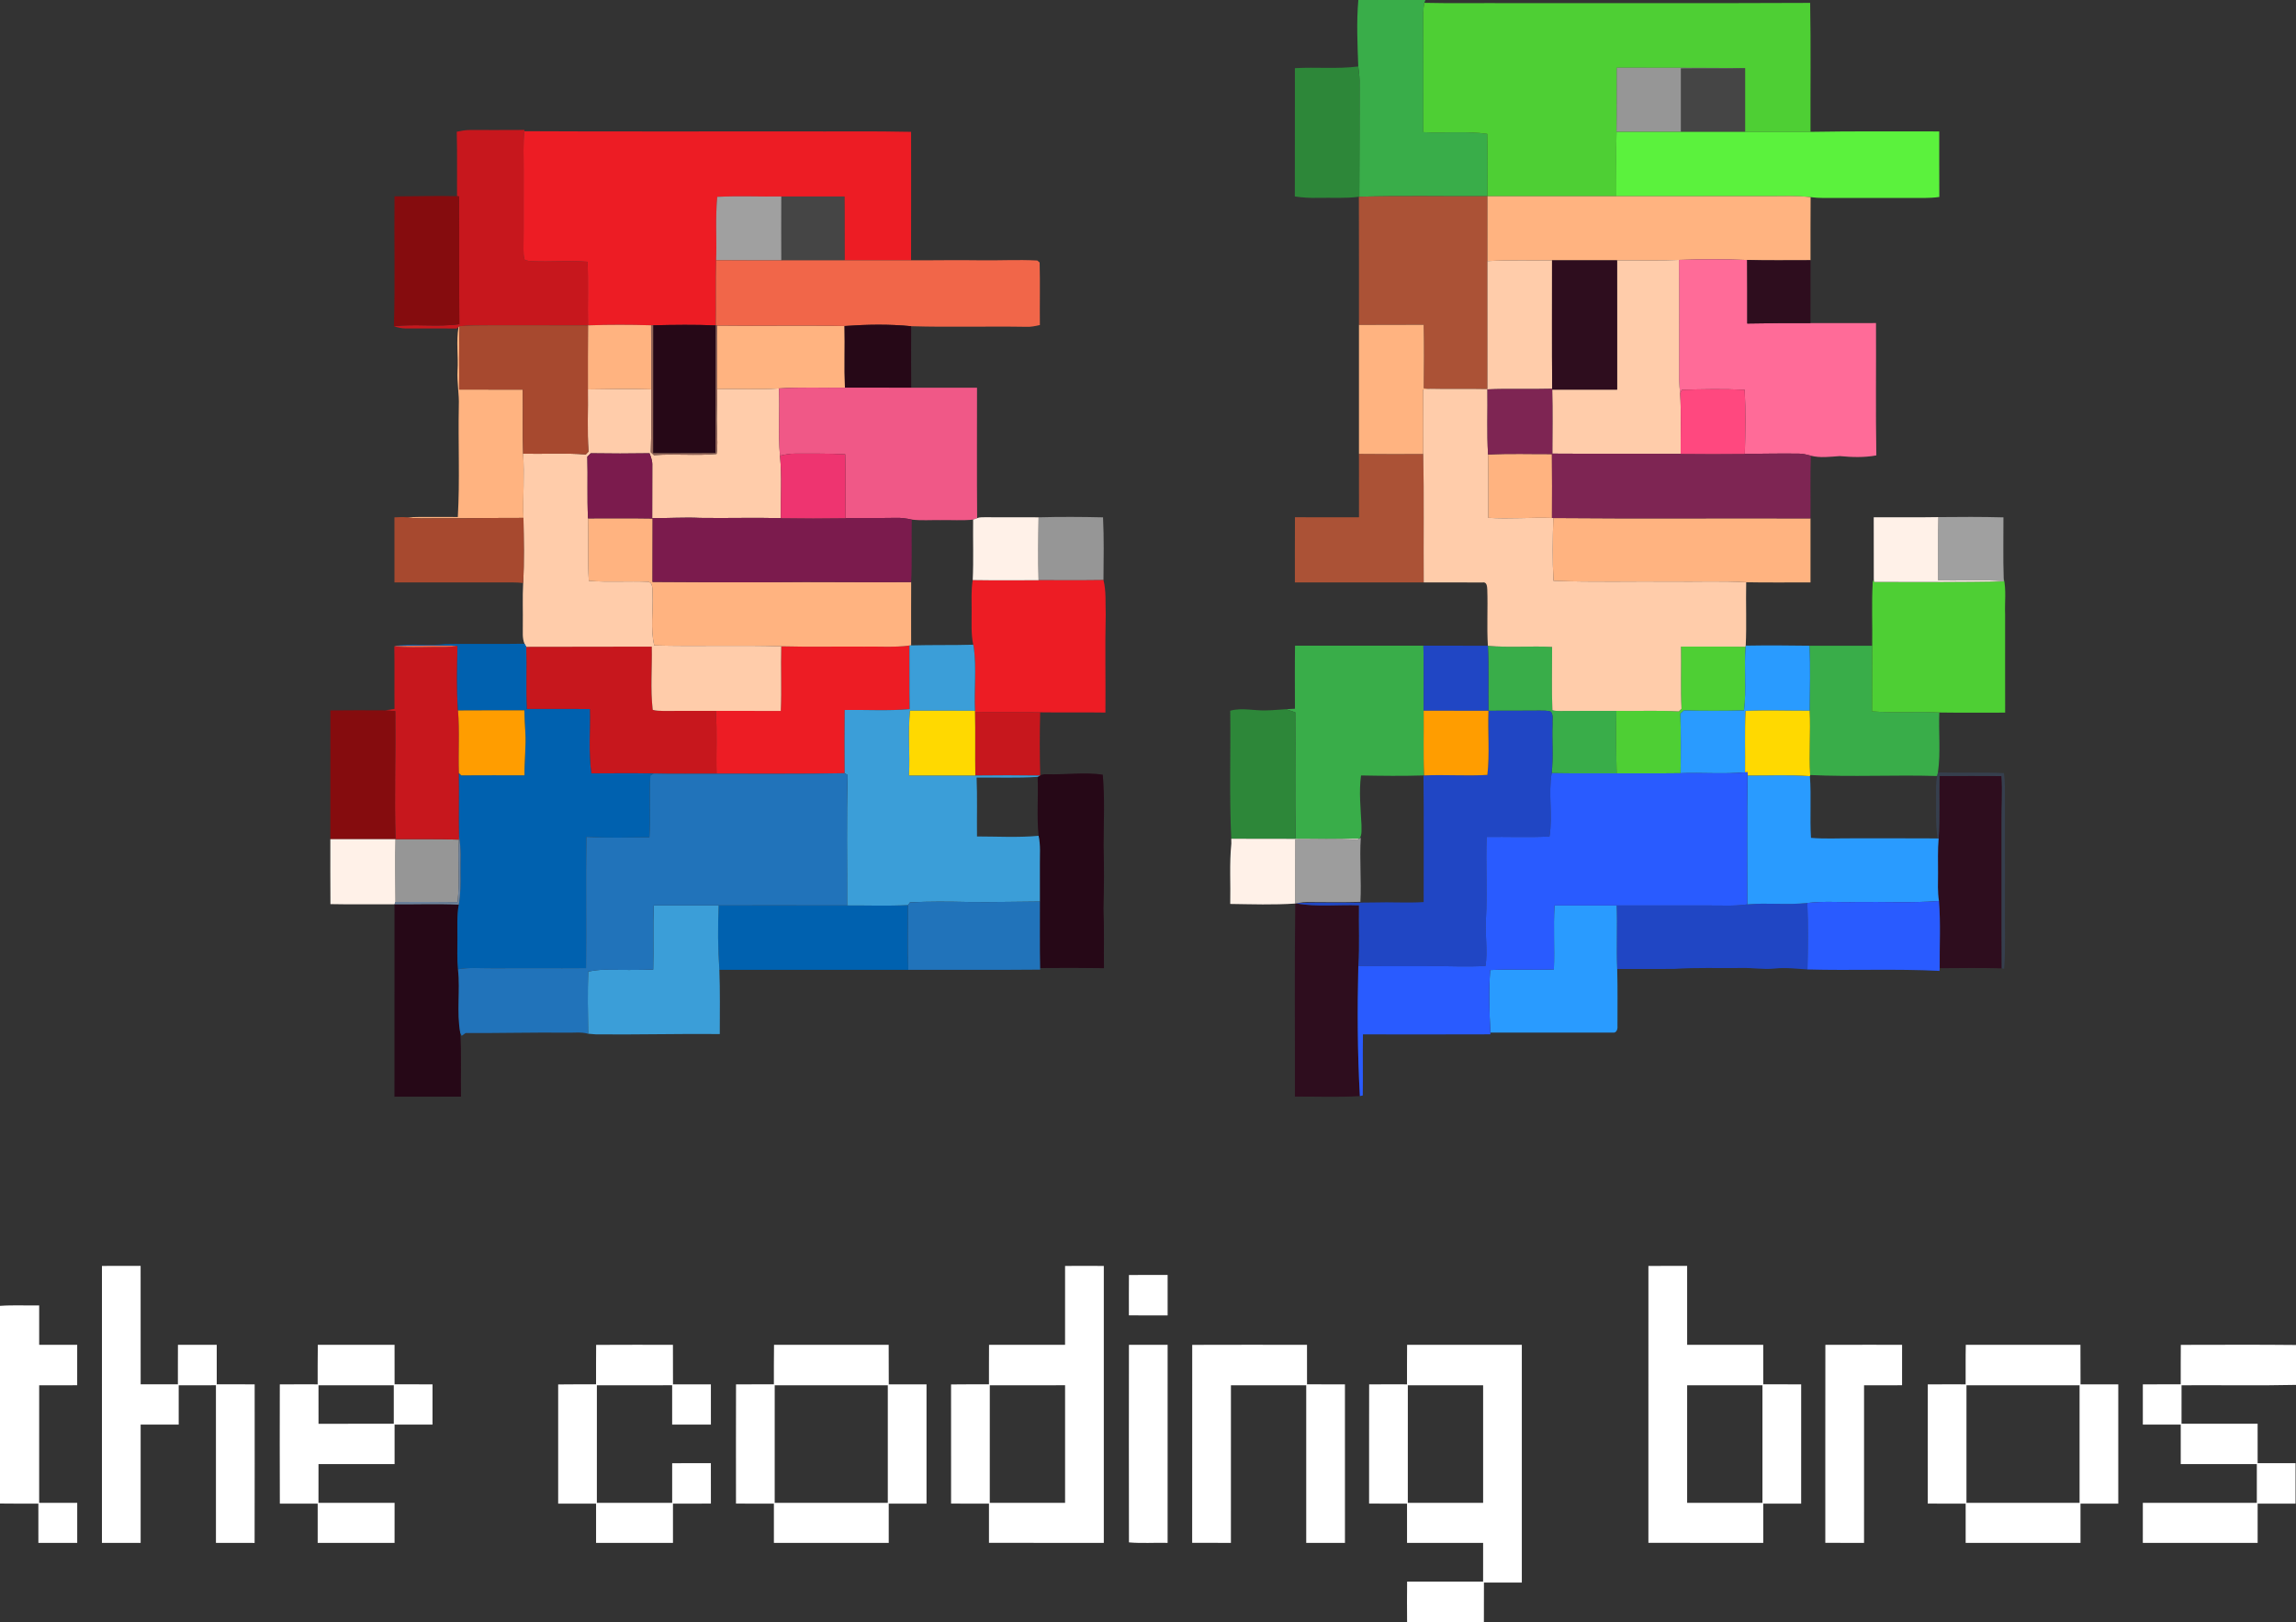 <?xml version="1.0" encoding="UTF-8" ?>
<!DOCTYPE svg PUBLIC "-//W3C//DTD SVG 1.1//EN" "http://www.w3.org/Graphics/SVG/1.1/DTD/svg11.dtd">
<svg width="1233pt" height="871pt" viewBox="0 0 1233 871" version="1.1" xmlns="http://www.w3.org/2000/svg">
<rect x="0" y="0" width="1233" height="871" fill="#333333" stroke="none"/>
<g id="#39ad49ff">
<path fill="#39ad49" opacity="1.00" d=" M 729.45 0.00 L 765.48 0.00 C 765.33 0.38 765.03 1.14 764.88 1.52 C 764.55 3.33 764.36 5.18 764.31 7.02 C 764.43 28.34 764.29 49.65 764.33 70.97 C 775.77 71.57 787.31 70.27 798.68 71.89 C 798.95 83.05 798.86 94.21 798.81 105.37 C 775.86 105.53 752.90 105.00 729.97 105.64 C 730.12 84.76 730.05 63.88 730.10 43.00 C 730.04 40.55 729.71 38.12 729.42 35.69 C 728.99 23.81 728.41 11.88 729.45 0.00 Z" />
<path fill="#39ad49" opacity="1.00" d=" M 695.41 380.58 C 695.39 369.29 695.30 358.00 695.46 346.71 C 718.44 346.76 741.42 346.72 764.40 346.73 C 764.66 358.37 764.51 370.01 764.53 381.65 C 764.68 393.23 764.25 404.82 764.77 416.40 C 764.69 416.40 764.52 416.40 764.43 416.40 C 753.25 416.76 742.08 416.61 730.90 416.41 C 729.71 425.25 730.72 434.14 731.14 442.99 C 731.10 445.41 731.52 448.08 730.16 450.25 L 729.84 450.43 C 718.49 450.52 707.14 450.44 695.79 450.45 C 695.37 427.81 695.76 405.16 695.60 382.52 C 693.91 381.94 692.24 381.34 690.55 380.84 C 692.16 380.74 693.79 380.66 695.41 380.58 Z" />
<path fill="#39ad49" opacity="1.00" d=" M 799.02 346.76 C 810.47 347.91 822.03 346.75 833.52 347.39 C 833.56 358.71 833.21 370.05 833.66 381.36 C 835.01 381.87 836.50 381.72 837.94 381.79 C 847.97 381.70 858.00 381.75 868.03 381.74 C 867.80 392.91 867.91 404.09 868.17 415.26 C 856.54 415.20 844.91 415.39 833.28 415.15 C 834.23 406.45 833.39 397.68 833.73 388.95 C 833.52 386.70 834.36 384.02 832.80 382.13 C 830.93 381.49 828.93 381.61 827.01 381.58 C 817.78 381.72 808.56 381.58 799.34 381.66 C 799.10 370.03 799.60 358.38 799.02 346.76 Z" />
<path fill="#39ad49" opacity="1.00" d=" M 971.68 346.74 C 982.92 346.74 994.17 346.71 1005.41 346.76 C 1005.29 358.49 1005.43 370.23 1005.31 381.97 C 1017.33 382.98 1029.41 381.91 1041.45 382.60 C 1041.00 393.32 1042.24 404.16 1040.71 414.80 C 1040.61 415.28 1040.42 416.23 1040.32 416.71 C 1017.58 416.02 994.83 417.27 972.10 416.18 C 971.30 404.67 972.44 393.15 971.82 381.64 C 971.90 370.01 972.36 358.36 971.68 346.74 Z" />
</g>
<g id="#4ecf34ff">
<path fill="#4ecf34" opacity="1.00" d=" M 764.31 7.02 C 764.36 5.18 764.55 3.33 764.88 1.52 C 779.93 1.87 794.98 1.58 810.03 1.67 C 864.05 1.60 918.07 1.81 972.09 1.55 C 972.52 24.63 972.19 47.72 972.28 70.80 C 960.57 70.88 948.87 70.87 937.16 70.78 C 937.16 59.38 937.16 47.98 937.16 36.58 C 914.18 36.36 891.20 36.41 868.22 36.36 C 868.13 47.84 868.33 59.33 868.11 70.80 C 867.78 82.32 868.09 93.85 868.03 105.37 C 844.96 105.37 821.88 105.37 798.81 105.37 C 798.86 94.21 798.95 83.05 798.68 71.89 C 787.31 70.27 775.77 71.57 764.33 70.97 C 764.29 49.65 764.43 28.34 764.31 7.02 Z" />
<path fill="#4ecf34" opacity="1.00" d=" M 1076.03 310.48 C 1077.50 316.87 1076.51 323.48 1076.79 329.98 C 1076.80 347.54 1076.75 365.11 1076.81 382.67 C 1065.02 382.65 1053.23 382.79 1041.45 382.60 C 1029.41 381.91 1017.33 382.98 1005.31 381.97 C 1005.43 370.23 1005.29 358.49 1005.41 346.76 C 1005.61 335.39 1005.03 323.98 1005.70 312.63 L 1006.26 311.02 L 1006.43 312.50 C 1029.65 312.55 1052.89 312.60 1076.11 312.22 C 1076.09 311.79 1076.05 310.92 1076.03 310.48 Z" />
<path fill="#4ecf34" opacity="1.00" d=" M 902.72 347.20 C 914.29 347.29 925.87 347.14 937.45 347.29 C 936.49 358.66 937.98 370.13 936.59 381.47 C 925.82 381.74 915.04 381.74 904.27 381.48 C 903.63 382.05 903.00 382.62 902.39 383.21 C 902.72 393.87 902.70 404.54 902.50 415.20 C 891.06 415.35 879.61 415.22 868.17 415.26 C 867.91 404.09 867.80 392.91 868.03 381.74 C 879.19 381.90 890.37 381.40 901.52 382.01 C 902.01 381.53 902.51 381.05 903.02 380.58 C 902.42 369.47 902.96 358.32 902.72 347.20 Z" />
</g>
<g id="#2d8739ff">
<path fill="#2d8739" opacity="1.00" d=" M 695.39 36.60 C 706.73 35.93 718.14 37.14 729.42 35.69 C 729.71 38.12 730.04 40.55 730.10 43.00 C 730.05 63.88 730.12 84.76 729.97 105.64 L 729.74 105.66 C 722.52 106.62 715.24 106.08 708.00 106.24 C 703.76 106.36 699.53 106.14 695.35 105.49 C 695.43 82.53 695.34 59.56 695.39 36.60 Z" />
<path fill="#2d8739" opacity="1.00" d=" M 660.66 381.64 C 667.03 379.87 673.53 381.73 679.99 381.46 C 683.52 381.44 687.03 381.02 690.55 380.84 C 692.24 381.34 693.91 381.94 695.60 382.52 C 695.76 405.16 695.37 427.81 695.79 450.45 C 684.26 450.37 672.73 450.46 661.21 450.40 C 660.13 427.50 660.94 404.56 660.66 381.64 Z" />
</g>
<g id="#babababa">
<path fill="#bababa" opacity="0.73" d=" M 868.22 36.36 C 891.20 36.41 914.18 36.36 937.16 36.58 C 925.67 36.80 914.18 36.55 902.69 36.72 C 902.70 48.07 902.68 59.42 902.70 70.78 C 891.17 70.80 879.64 70.75 868.11 70.80 C 868.33 59.33 868.13 47.84 868.22 36.36 Z" />
<path fill="#bababa" opacity="0.73" d=" M 557.73 277.79 C 569.26 277.48 580.81 277.53 592.35 277.81 C 592.92 289.03 592.67 300.28 592.59 311.51 C 580.97 311.68 569.35 311.55 557.73 311.58 C 557.34 300.32 557.53 289.06 557.73 277.79 Z" />
<path fill="#bababa" opacity="0.73" d=" M 212.37 450.63 C 223.74 450.68 235.11 450.46 246.48 450.88 C 245.66 462.05 247.03 473.30 245.71 484.44 C 234.59 484.29 223.47 484.32 212.35 484.35 C 212.30 473.11 211.94 461.87 212.37 450.63 Z" />
</g>
<g id="#61616161">
<path fill="#616161" opacity="0.38" d=" M 902.69 36.72 C 914.18 36.55 925.67 36.80 937.16 36.58 C 937.16 47.98 937.16 59.38 937.16 70.78 C 925.67 70.77 914.19 70.79 902.70 70.78 C 902.68 59.42 902.70 48.07 902.69 36.72 Z" />
<path fill="#616161" opacity="0.38" d=" M 419.58 105.52 C 430.90 105.52 442.23 105.55 453.56 105.50 C 453.71 116.93 453.56 128.35 453.65 139.78 C 442.29 139.78 430.93 139.76 419.58 139.79 C 419.60 128.37 419.46 116.94 419.58 105.52 Z" />
</g>
<g id="#c7171dff">
<path fill="#c7171d" opacity="1.00" d=" M 245.28 70.74 C 247.51 70.29 249.75 69.83 252.03 69.81 C 261.90 69.79 271.77 69.88 281.65 69.78 L 281.58 70.45 C 280.83 77.30 281.26 84.18 281.19 91.05 C 281.12 105.37 281.27 119.69 281.12 134.00 C 281.15 135.80 281.13 137.63 281.68 139.36 C 282.89 140.24 284.52 140.05 285.93 140.26 C 295.79 140.72 305.67 139.78 315.52 140.55 C 316.00 151.93 315.53 163.33 315.76 174.71 C 298.51 174.62 281.27 174.70 264.02 174.66 C 258.29 174.70 252.55 174.62 246.84 175.16 C 246.69 175.28 246.38 175.53 246.23 175.65 L 245.31 176.40 C 236.19 176.31 227.06 176.39 217.94 176.37 C 215.75 176.41 213.61 175.87 211.55 175.20 C 223.21 173.82 235.03 175.74 246.67 174.08 C 246.48 151.21 246.75 128.34 246.51 105.47 C 246.24 105.44 245.70 105.38 245.43 105.35 C 245.36 93.82 245.61 82.28 245.28 70.74 Z" />
<path fill="#c7171d" opacity="1.00" d=" M 245.67 346.79 C 245.52 358.36 245.10 369.95 245.95 381.50 C 246.92 392.68 246.05 403.92 246.45 415.13 C 246.63 426.55 246.35 437.97 246.55 449.40 L 246.48 450.88 C 235.11 450.46 223.74 450.68 212.37 450.63 C 211.79 427.72 212.47 404.80 212.27 381.88 C 210.41 381.72 208.56 381.56 206.71 381.46 C 208.42 381.19 210.14 380.92 211.86 380.65 C 211.74 369.46 211.94 358.27 211.75 347.08 C 218.47 347.74 225.23 347.52 231.97 347.42 C 236.54 347.40 241.15 347.64 245.67 346.79 Z" />
<path fill="#c7171d" opacity="1.00" d=" M 282.59 347.33 C 305.07 347.38 327.54 347.19 350.02 347.23 C 350.30 358.53 349.20 369.94 350.53 381.17 C 352.30 381.68 354.17 381.72 356.01 381.76 C 365.47 381.79 374.93 381.69 384.39 381.73 C 385.22 392.96 384.48 404.23 384.82 415.48 C 373.55 415.41 362.29 415.62 351.03 415.36 C 339.87 415.16 328.71 415.26 317.55 415.31 C 315.95 403.86 317.06 392.26 316.75 380.75 C 305.46 380.67 294.17 380.72 282.89 380.73 C 282.37 369.60 282.93 358.46 282.59 347.33 Z" />
<path fill="#c7171d" opacity="1.00" d=" M 523.60 382.29 C 535.26 382.44 546.93 382.18 558.60 382.50 C 558.30 393.81 558.30 405.15 558.62 416.46 C 547.00 416.29 535.38 416.29 523.77 416.43 C 523.57 405.05 523.87 393.67 523.60 382.29 Z" />
</g>
<g id="#ed1c24ff">
<path fill="#ed1c24" opacity="1.00" d=" M 281.19 91.05 C 281.26 84.18 280.83 77.30 281.58 70.45 C 330.42 70.72 379.26 70.49 428.09 70.57 C 448.49 70.66 468.89 70.35 489.28 70.80 C 489.28 93.79 489.32 116.78 489.26 139.77 C 477.39 139.79 465.52 139.78 453.65 139.78 C 453.56 128.35 453.71 116.93 453.56 105.50 C 442.23 105.55 430.90 105.52 419.58 105.52 C 408.11 105.67 396.65 105.13 385.19 105.70 C 384.08 117.01 384.99 128.39 384.58 139.72 C 384.24 151.39 384.56 163.07 384.39 174.74 C 373.19 174.27 361.98 174.42 350.77 174.68 C 350.49 174.68 349.93 174.68 349.65 174.67 C 338.35 174.36 327.05 174.32 315.76 174.71 C 315.53 163.33 316.00 151.93 315.52 140.55 C 305.67 139.78 295.79 140.72 285.93 140.26 C 284.52 140.05 282.89 140.24 281.68 139.36 C 281.13 137.63 281.15 135.80 281.12 134.00 C 281.27 119.69 281.12 105.37 281.19 91.05 Z" />
<path fill="#ed1c24" opacity="1.00" d=" M 521.79 328.05 C 521.85 322.53 521.43 316.97 522.37 311.50 C 534.16 311.70 545.94 311.54 557.73 311.58 C 569.35 311.55 580.97 311.68 592.59 311.51 C 594.11 317.53 593.57 323.83 593.79 329.99 C 593.38 347.53 593.79 365.08 593.64 382.63 C 581.96 382.44 570.28 382.67 558.60 382.50 C 546.93 382.18 535.26 382.44 523.60 382.29 L 523.58 381.69 C 523.06 370.38 524.45 358.97 522.97 347.72 L 522.65 346.20 C 521.37 340.22 521.85 334.10 521.79 328.05 Z" />
<path fill="#ed1c24" opacity="1.00" d=" M 419.55 347.06 C 434.34 347.44 449.14 347.12 463.93 347.23 C 472.08 347.06 480.27 347.73 488.38 346.64 C 488.49 358.03 488.28 369.41 488.50 380.79 C 476.92 381.83 465.25 381.07 453.63 381.25 C 453.54 392.56 453.48 403.88 453.61 415.20 C 430.68 415.70 407.75 415.40 384.82 415.48 C 384.48 404.23 385.22 392.96 384.39 381.73 C 396.02 381.79 407.66 381.71 419.29 381.77 C 419.81 370.20 419.21 358.63 419.55 347.06 Z" />
</g>
<g id="#5bf23dff">
<path fill="#5bf23d" opacity="1.00" d=" M 868.11 70.80 C 879.64 70.75 891.17 70.80 902.70 70.78 C 914.19 70.79 925.67 70.77 937.16 70.78 C 948.87 70.87 960.57 70.88 972.28 70.80 C 995.32 70.38 1018.36 70.63 1041.41 70.58 C 1041.44 82.31 1041.36 94.04 1041.45 105.77 C 1036.00 106.56 1030.49 106.27 1025.01 106.29 C 1012.01 106.31 999.02 106.29 986.02 106.30 C 981.46 106.29 976.87 106.48 972.34 105.87 C 964.91 104.98 957.40 105.37 949.93 105.36 C 922.63 105.39 895.33 105.36 868.03 105.37 C 868.09 93.85 867.78 82.32 868.11 70.80 Z" />
</g>
<g id="#850c0eff">
<path fill="#850c0e" opacity="1.00" d=" M 245.43 105.35 C 245.70 105.38 246.24 105.44 246.51 105.47 C 246.75 128.34 246.48 151.21 246.67 174.08 C 235.03 175.74 223.21 173.82 211.55 175.20 C 212.22 151.96 211.60 128.68 211.86 105.43 C 223.05 105.44 234.24 105.07 245.43 105.35 Z" />
<path fill="#850c0e" opacity="1.00" d=" M 177.42 381.50 C 187.18 381.38 196.95 381.40 206.71 381.46 C 208.56 381.56 210.41 381.72 212.27 381.88 C 212.47 404.80 211.79 427.72 212.37 450.63 C 200.71 450.62 189.06 450.62 177.40 450.63 C 177.40 427.58 177.37 404.54 177.42 381.50 Z" />
</g>
<g id="#ab5236ff">
<path fill="#ab5236" opacity="1.00" d=" M 729.97 105.64 C 752.90 105.00 775.86 105.53 798.81 105.37 C 798.77 116.98 798.79 128.59 798.79 140.20 C 798.80 163.11 798.77 186.02 798.80 208.94 C 788.59 208.72 778.37 209.02 768.16 208.77 C 766.94 208.69 765.74 208.61 764.54 208.51 C 764.70 197.15 764.80 185.80 764.52 174.44 C 752.94 174.49 741.36 174.39 729.79 174.51 C 729.75 151.56 729.86 128.61 729.74 105.66 L 729.97 105.64 Z" />
<path fill="#ab5236" opacity="1.00" d=" M 729.79 243.71 C 741.30 243.87 752.82 243.78 764.33 243.77 C 764.78 266.76 764.41 289.76 764.57 312.76 C 741.50 312.76 718.44 312.76 695.38 312.76 C 695.40 301.09 695.33 289.42 695.42 277.75 C 706.88 277.79 718.35 277.76 729.81 277.77 C 729.76 266.42 729.80 255.06 729.79 243.71 Z" />
</g>
<g id="#ffb380ff">
<path fill="#ffb380" opacity="1.00" d=" M 798.81 105.37 C 821.88 105.37 844.96 105.37 868.03 105.37 C 895.33 105.36 922.63 105.39 949.93 105.36 C 957.40 105.37 964.91 104.98 972.34 105.87 C 972.22 117.16 972.32 128.46 972.29 139.75 C 960.95 139.70 949.59 139.97 938.26 139.61 C 926.06 139.11 913.82 139.13 901.62 139.57 C 890.55 140.08 879.46 139.73 868.39 139.79 C 856.75 139.77 845.12 139.76 833.48 139.79 C 821.92 139.97 810.34 139.54 798.79 140.20 C 798.79 128.59 798.77 116.98 798.81 105.37 Z" />
<path fill="#ffb380" opacity="1.00" d=" M 729.79 174.51 C 741.36 174.39 752.94 174.49 764.52 174.44 C 764.80 185.80 764.70 197.15 764.54 208.51 C 765.74 208.61 766.94 208.69 768.16 208.77 C 766.86 208.90 765.58 209.04 764.30 209.20 C 764.40 220.72 764.33 232.25 764.33 243.77 C 752.82 243.78 741.30 243.87 729.79 243.71 C 729.79 220.64 729.79 197.58 729.79 174.51 Z" />
<path fill="#ffb380" opacity="1.00" d=" M 246.23 175.65 C 246.38 175.53 246.69 175.28 246.84 175.16 C 246.37 186.49 246.70 197.84 246.57 209.18 C 257.96 209.23 269.35 209.16 280.74 209.22 C 280.91 220.69 280.55 232.17 280.94 243.63 C 281.67 255.12 280.77 266.62 281.11 278.11 C 265.41 278.06 249.72 278.42 234.02 278.30 C 228.79 278.31 223.52 278.61 218.33 277.76 C 227.50 277.43 236.69 277.69 245.86 277.63 C 246.99 257.77 245.99 237.85 246.39 217.97 C 246.66 211.61 245.32 205.31 245.69 198.96 C 246.18 191.20 244.87 183.36 246.23 175.65 Z" />
<path fill="#ffb380" opacity="1.00" d=" M 315.76 174.71 C 327.05 174.32 338.35 174.36 349.65 174.67 C 349.76 186.14 349.67 197.61 349.70 209.08 C 338.37 208.73 327.03 208.95 315.70 209.12 C 315.73 197.65 315.64 186.18 315.76 174.71 Z" />
<path fill="#ffb380" opacity="1.00" d=" M 385.12 174.80 C 407.92 175.14 430.74 174.55 453.54 175.07 C 453.78 186.10 453.34 197.14 453.75 208.16 C 441.93 208.33 430.10 207.76 418.31 208.58 C 407.29 209.36 396.23 208.63 385.19 209.00 C 385.12 197.60 385.30 186.19 385.12 174.80 Z" />
<path fill="#ffb380" opacity="1.00" d=" M 799.11 244.09 C 810.53 243.46 821.98 243.89 833.41 243.83 C 833.53 255.26 833.48 266.70 833.44 278.14 C 822.04 277.77 810.62 278.80 799.22 278.07 C 799.14 266.74 799.36 255.41 799.11 244.09 Z" />
<path fill="#ffb380" opacity="1.00" d=" M 315.77 278.35 C 327.34 278.39 338.91 278.23 350.48 278.43 C 350.39 289.78 350.50 301.13 350.41 312.48 C 371.28 312.55 392.14 312.79 413.01 312.65 C 438.45 312.32 463.88 312.82 489.32 312.58 C 489.25 323.91 489.30 335.24 489.30 346.57 C 489.07 346.59 488.61 346.63 488.38 346.64 C 480.27 347.73 472.08 347.06 463.93 347.23 C 449.14 347.12 434.34 347.44 419.55 347.06 C 396.83 346.35 374.07 347.21 351.35 346.59 C 349.18 337.57 350.83 328.19 350.41 319.02 C 350.21 316.82 350.95 312.82 347.93 312.40 C 337.37 311.94 326.76 312.75 316.21 311.92 C 315.51 300.74 316.13 289.53 315.77 278.35 Z" />
<path fill="#ffb380" opacity="1.00" d=" M 834.15 278.18 C 880.19 278.58 926.24 278.20 972.29 278.37 C 972.28 289.83 972.29 301.30 972.28 312.76 C 960.77 312.69 949.25 312.90 937.74 312.66 C 924.51 311.89 911.25 312.47 898.00 312.30 C 876.75 312.10 855.49 312.71 834.26 311.89 C 833.63 300.67 833.85 289.41 834.15 278.18 Z" />
</g>
<g id="#c2c2c2c2">
<path fill="#c2c2c2" opacity="0.76" d=" M 385.19 105.70 C 396.65 105.13 408.11 105.67 419.58 105.52 C 419.46 116.94 419.60 128.37 419.58 139.79 C 407.91 139.76 396.25 139.86 384.58 139.72 C 384.99 128.39 384.08 117.01 385.19 105.70 Z" />
<path fill="#c2c2c2" opacity="0.76" d=" M 1040.93 277.68 C 1052.58 277.55 1064.24 277.50 1075.89 277.82 C 1075.94 288.70 1075.66 299.60 1076.03 310.48 C 1076.05 310.92 1076.09 311.79 1076.11 312.22 C 1064.38 310.94 1052.53 312.13 1040.76 311.58 C 1040.83 300.28 1040.55 288.98 1040.93 277.68 Z" />
</g>
<g id="#ff6b98ff">
<path fill="#ff6b98" opacity="1.00" d=" M 901.62 139.57 C 913.82 139.13 926.06 139.11 938.26 139.61 C 938.38 150.99 938.29 162.37 938.32 173.74 C 949.63 173.54 960.95 173.43 972.27 173.50 C 984.00 173.49 995.72 173.51 1007.45 173.49 C 1007.57 197.17 1007.22 220.86 1007.63 244.54 C 1001.15 245.76 994.51 245.53 987.99 244.91 C 982.84 245.26 977.53 246.01 972.47 244.71 C 970.36 244.16 968.24 243.57 966.06 243.59 C 956.37 243.43 946.69 243.67 937.00 243.72 C 937.32 232.25 937.54 220.75 936.92 209.29 C 925.68 208.79 914.43 208.96 903.19 209.32 C 902.97 209.79 902.51 210.74 902.28 211.21 C 902.05 208.81 901.75 206.41 901.70 203.99 C 901.66 182.52 901.84 161.04 901.62 139.57 Z" />
</g>
<g id="#f16649ff">
<path fill="#f16649" opacity="1.00" d=" M 384.39 174.74 C 384.56 163.07 384.24 151.39 384.58 139.72 C 396.25 139.86 407.91 139.76 419.58 139.79 C 430.93 139.76 442.29 139.78 453.65 139.78 C 465.52 139.78 477.39 139.79 489.26 139.77 C 501.51 139.85 513.76 139.56 526.02 139.77 C 536.35 139.95 546.70 139.32 557.03 139.89 C 557.35 140.15 557.99 140.69 558.31 140.96 C 558.59 152.14 558.32 163.35 558.43 174.54 C 556.01 175.09 553.56 175.62 551.08 175.49 C 530.49 175.14 509.88 175.79 489.32 175.17 C 477.44 174.00 465.43 174.22 453.54 175.07 C 430.74 174.55 407.92 175.14 385.12 174.80 L 384.39 174.74 Z" />
<path fill="#f16649" opacity="1.00" d=" M 212.89 346.83 C 223.81 346.62 234.76 346.43 245.67 346.79 C 241.15 347.64 236.54 347.40 231.97 347.42 C 225.23 347.52 218.47 347.74 211.75 347.08 L 212.89 346.83 Z" />
</g>
<g id="#ffccaaff">
<path fill="#ffccaa" opacity="1.00" d=" M 798.79 140.20 C 810.34 139.54 821.92 139.97 833.48 139.79 C 833.51 162.79 833.37 185.78 833.55 208.78 C 821.96 209.10 810.37 208.61 798.79 209.09 C 798.96 220.75 798.44 232.43 799.11 244.09 C 799.36 255.41 799.14 266.74 799.22 278.07 C 810.62 278.80 822.04 277.77 833.44 278.14 L 834.15 278.18 C 833.85 289.41 833.63 300.67 834.26 311.89 C 855.49 312.71 876.75 312.10 898.00 312.30 C 911.25 312.47 924.51 311.89 937.74 312.66 C 937.50 324.00 938.02 335.37 937.50 346.70 L 937.45 347.29 C 925.87 347.14 914.29 347.29 902.72 347.20 C 902.96 358.32 902.42 369.47 903.02 380.58 C 902.51 381.05 902.01 381.53 901.52 382.01 C 890.37 381.40 879.19 381.90 868.03 381.74 C 858.00 381.75 847.97 381.70 837.94 381.79 C 836.50 381.72 835.01 381.87 833.66 381.36 C 833.21 370.05 833.56 358.71 833.52 347.39 C 822.03 346.75 810.47 347.91 799.02 346.76 C 798.40 336.72 799.06 326.65 798.70 316.60 C 798.61 314.92 798.51 312.26 796.03 312.79 C 785.55 312.69 775.06 312.80 764.57 312.76 C 764.41 289.76 764.78 266.76 764.33 243.77 C 764.33 232.25 764.40 220.72 764.30 209.20 C 765.58 209.04 766.86 208.90 768.16 208.77 C 778.37 209.02 788.59 208.72 798.80 208.94 C 798.77 186.02 798.80 163.11 798.79 140.20 Z" />
<path fill="#ffccaa" opacity="1.00" d=" M 868.39 139.79 C 879.46 139.73 890.55 140.08 901.62 139.57 C 901.84 161.04 901.66 182.52 901.70 203.99 C 901.75 206.41 902.05 208.81 902.28 211.21 C 902.93 222.03 902.47 232.88 902.56 243.71 C 879.59 243.52 856.61 243.77 833.63 243.58 C 833.67 232.13 833.80 220.67 833.57 209.22 C 845.18 209.19 856.80 209.22 868.42 209.20 C 868.39 186.06 868.45 162.93 868.39 139.79 Z" />
<path fill="#ffccaa" opacity="1.00" d=" M 315.70 209.12 C 327.03 208.95 338.37 208.73 349.70 209.08 C 349.60 220.34 349.94 231.60 349.50 242.85 C 350.06 243.38 350.63 243.90 351.20 244.43 C 362.38 243.55 373.65 244.84 384.80 243.78 C 385.55 239.54 385.11 235.22 385.04 230.95 C 384.68 223.63 385.23 216.32 385.19 209.00 C 396.23 208.63 407.29 209.36 418.31 208.58 C 418.85 220.61 417.82 232.70 418.86 244.71 C 419.99 255.84 419.15 267.07 419.33 278.24 C 404.89 277.87 390.44 278.33 376.00 278.11 C 367.42 277.69 358.84 278.32 350.25 278.21 C 350.27 268.82 350.24 259.43 350.30 250.04 C 350.43 247.71 349.64 245.52 348.81 243.40 C 338.29 243.58 327.76 243.57 317.23 243.40 C 316.61 244.00 316.01 244.61 315.41 245.23 C 315.73 256.27 315.24 267.31 315.77 278.35 C 316.13 289.53 315.51 300.74 316.21 311.92 C 326.76 312.75 337.37 311.94 347.93 312.40 C 350.95 312.82 350.21 316.82 350.41 319.02 C 350.83 328.19 349.18 337.57 351.35 346.59 C 374.07 347.21 396.83 346.35 419.55 347.06 C 419.21 358.63 419.81 370.20 419.29 381.77 C 407.66 381.71 396.02 381.79 384.39 381.73 C 374.93 381.69 365.47 381.79 356.01 381.76 C 354.17 381.72 352.30 381.68 350.53 381.17 C 349.20 369.94 350.30 358.53 350.02 347.23 C 327.54 347.19 305.07 347.38 282.59 347.33 C 282.37 346.92 281.91 346.09 281.68 345.68 C 280.34 342.64 280.85 339.23 280.76 336.01 C 280.88 328.36 280.53 320.71 280.95 313.07 C 281.58 301.44 281.28 289.75 281.11 278.11 C 280.77 266.62 281.67 255.12 280.94 243.63 C 292.15 243.89 303.39 243.14 314.58 244.05 C 315.06 243.54 315.54 243.04 316.03 242.53 C 315.30 231.41 315.88 220.25 315.70 209.12 Z" />
</g>
<g id="#2e0d1eff">
<path fill="#2e0d1e" opacity="1.00" d=" M 833.48 139.79 C 845.12 139.76 856.75 139.77 868.39 139.79 C 868.45 162.93 868.39 186.06 868.42 209.20 C 856.80 209.22 845.18 209.19 833.57 209.22 L 833.55 208.78 C 833.37 185.78 833.51 162.79 833.48 139.79 Z" />
<path fill="#2e0d1e" opacity="1.00" d=" M 938.26 139.61 C 949.59 139.97 960.95 139.70 972.29 139.75 C 972.28 151.00 972.31 162.25 972.27 173.50 C 960.95 173.43 949.63 173.54 938.32 173.74 C 938.29 162.37 938.38 150.99 938.26 139.61 Z" />
<path fill="#2e0d1e" opacity="1.00" d=" M 1041.55 416.73 C 1052.64 416.68 1063.74 416.60 1074.84 416.77 C 1075.42 425.18 1074.78 433.60 1074.89 442.01 C 1074.96 468.00 1074.81 494.00 1074.96 519.99 C 1063.86 519.69 1052.75 519.84 1041.65 519.91 C 1041.52 507.89 1042.22 495.81 1041.26 483.83 C 1040.44 478.92 1040.77 473.94 1040.76 468.99 C 1040.80 462.73 1040.52 456.46 1041.08 450.22 C 1041.85 439.07 1041.26 427.89 1041.55 416.73 Z" />
<path fill="#2e0d1e" opacity="1.00" d=" M 695.58 485.19 L 696.09 485.11 C 707.20 487.17 718.56 485.73 729.79 486.16 C 729.59 497.00 730.19 507.86 729.45 518.69 C 728.87 541.98 728.98 565.32 730.28 588.59 C 718.68 589.30 707.01 588.78 695.39 588.85 C 695.48 554.30 695.15 519.74 695.58 485.19 Z" />
</g>
<g id="#260817ff">
<path fill="#260817" opacity="1.00" d=" M 453.54 175.07 C 465.43 174.22 477.44 174.00 489.32 175.17 C 489.28 186.18 489.25 197.19 489.34 208.19 C 477.47 208.15 465.61 208.20 453.75 208.16 C 453.34 197.14 453.78 186.10 453.54 175.07 Z" />
<path fill="#260817" opacity="1.00" d=" M 350.77 174.68 C 361.98 174.42 373.19 174.27 384.39 174.74 C 384.27 197.58 384.39 220.42 384.26 243.27 C 373.09 243.39 361.91 243.28 350.74 243.34 C 350.82 220.45 350.71 197.57 350.77 174.68 Z" />
<path fill="#260817" opacity="1.00" d=" M 558.62 416.46 C 559.89 415.56 561.48 415.79 562.96 415.78 C 572.72 415.99 582.50 414.53 592.22 415.97 C 593.36 428.61 592.69 441.33 592.68 454.00 C 592.94 465.31 592.92 476.64 592.61 487.95 C 593.04 498.60 592.73 509.25 592.85 519.90 C 581.41 519.75 569.98 519.69 558.54 519.83 C 558.29 507.93 558.49 496.02 558.43 484.11 C 558.43 477.41 558.43 470.72 558.42 464.02 C 558.36 458.94 558.87 453.80 557.74 448.81 C 556.67 438.31 557.66 427.70 557.23 417.17 C 557.58 416.99 558.27 416.64 558.62 416.46 Z" />
<path fill="#260817" opacity="1.00" d=" M 211.85 485.62 C 223.36 485.69 234.86 485.27 246.37 485.77 C 245.28 491.80 245.68 497.94 245.64 504.03 C 245.68 509.52 245.38 515.02 245.96 520.50 C 247.23 531.85 245.11 543.36 247.18 554.67 C 247.92 566.05 247.35 577.47 247.57 588.87 C 235.65 588.96 223.74 588.89 211.83 588.91 C 211.84 554.48 211.80 520.05 211.85 485.62 Z" />
</g>
<g id="#a7492fff">
<path fill="#a7492f" opacity="1.00" d=" M 246.84 175.16 C 252.55 174.62 258.29 174.70 264.02 174.66 C 281.27 174.70 298.51 174.62 315.76 174.71 C 315.64 186.18 315.73 197.65 315.70 209.12 C 315.88 220.25 315.30 231.41 316.03 242.53 C 315.54 243.04 315.06 243.54 314.58 244.05 C 303.39 243.14 292.15 243.89 280.94 243.63 C 280.55 232.17 280.91 220.69 280.74 209.22 C 269.35 209.16 257.96 209.23 246.57 209.18 C 246.70 197.84 246.37 186.49 246.84 175.16 Z" />
<path fill="#a7492f" opacity="1.00" d=" M 211.82 277.80 C 213.99 277.76 216.17 277.55 218.33 277.76 C 223.52 278.61 228.79 278.31 234.02 278.30 C 249.72 278.42 265.41 278.06 281.11 278.11 C 281.28 289.75 281.58 301.44 280.95 313.07 C 278.98 312.86 277.02 312.74 275.05 312.74 C 253.98 312.79 232.91 312.74 211.83 312.77 C 211.82 301.11 211.84 289.45 211.82 277.80 Z" />
</g>
<g id="#926357ff">
<path fill="#926357" opacity="1.00" d=" M 349.65 174.67 C 349.93 174.68 350.49 174.68 350.77 174.68 C 350.71 197.57 350.82 220.45 350.74 243.34 C 361.91 243.28 373.09 243.39 384.26 243.27 C 384.39 220.42 384.27 197.58 384.39 174.74 L 385.12 174.80 C 385.30 186.19 385.12 197.60 385.19 209.00 C 385.23 216.32 384.68 223.63 385.04 230.95 C 385.11 235.22 385.55 239.54 384.80 243.78 C 373.65 244.84 362.38 243.55 351.20 244.43 C 350.63 243.90 350.06 243.38 349.50 242.85 C 349.94 231.60 349.60 220.34 349.70 209.08 C 349.67 197.61 349.76 186.14 349.65 174.67 Z" />
</g>
<g id="#f05887ff">
<path fill="#f05887" opacity="1.00" d=" M 418.31 208.58 C 430.10 207.76 441.93 208.33 453.75 208.16 C 465.61 208.20 477.47 208.15 489.34 208.19 C 501.12 208.21 512.90 208.19 524.68 208.20 C 524.69 231.56 524.55 254.92 524.75 278.27 C 524.21 278.46 523.13 278.85 522.59 279.04 C 516.75 279.61 510.86 279.17 505.01 279.30 C 499.89 279.18 494.74 279.63 489.64 279.01 C 486.80 278.39 483.91 277.99 481.00 278.09 C 472.04 278.27 463.07 278.02 454.11 278.25 C 453.93 266.81 454.29 255.36 453.90 243.93 C 444.93 243.46 435.95 243.61 426.98 243.59 C 424.22 243.56 421.52 244.08 418.86 244.71 C 417.82 232.70 418.85 220.61 418.31 208.58 Z" />
</g>
<g id="#7e2553ff">
<path fill="#7e2553" opacity="1.00" d=" M 798.79 209.09 C 810.37 208.61 821.96 209.10 833.55 208.78 L 833.57 209.22 C 833.80 220.67 833.67 232.13 833.63 243.58 C 856.61 243.77 879.59 243.52 902.56 243.71 C 914.04 243.85 925.52 243.84 937.00 243.72 C 946.69 243.67 956.37 243.43 966.06 243.59 C 968.24 243.57 970.36 244.16 972.47 244.71 C 972.07 255.92 972.39 267.15 972.29 278.37 C 926.24 278.20 880.19 278.58 834.15 278.18 L 833.44 278.14 C 833.48 266.70 833.53 255.26 833.41 243.83 C 821.98 243.89 810.53 243.46 799.11 244.09 C 798.44 232.43 798.96 220.75 798.79 209.09 Z" />
</g>
<g id="#ff487fff">
<path fill="#ff487f" opacity="1.00" d=" M 903.19 209.32 C 914.43 208.96 925.68 208.79 936.92 209.29 C 937.54 220.75 937.32 232.25 937.00 243.72 C 925.52 243.84 914.04 243.85 902.56 243.71 C 902.47 232.88 902.93 222.03 902.28 211.21 C 902.51 210.74 902.97 209.79 903.19 209.32 Z" />
</g>
<g id="#7b1b4dff">
<path fill="#7b1b4d" opacity="1.00" d=" M 315.41 245.23 C 316.01 244.61 316.61 244.00 317.23 243.40 C 327.76 243.57 338.29 243.58 348.81 243.40 C 349.64 245.52 350.43 247.71 350.30 250.04 C 350.24 259.43 350.27 268.82 350.25 278.21 C 358.84 278.32 367.42 277.69 376.00 278.11 C 390.44 278.33 404.89 277.87 419.33 278.24 C 430.92 278.43 442.51 278.43 454.11 278.25 C 463.07 278.02 472.04 278.27 481.00 278.09 C 483.91 277.99 486.80 278.39 489.64 279.01 C 489.40 290.20 489.85 301.40 489.32 312.58 C 463.88 312.82 438.45 312.32 413.01 312.65 C 392.14 312.79 371.28 312.55 350.41 312.48 C 350.50 301.13 350.39 289.78 350.48 278.43 C 338.91 278.23 327.34 278.39 315.77 278.35 C 315.24 267.31 315.73 256.27 315.41 245.23 Z" />
</g>
<g id="#ee3470ff">
<path fill="#ee3470" opacity="1.00" d=" M 418.86 244.71 C 421.52 244.08 424.22 243.56 426.98 243.59 C 435.95 243.61 444.93 243.46 453.90 243.93 C 454.29 255.36 453.93 266.81 454.11 278.25 C 442.51 278.43 430.92 278.43 419.33 278.24 C 419.15 267.07 419.99 255.84 418.86 244.71 Z" />
</g>
<g id="#fff1e8ff">
<path fill="#fff1e8" opacity="1.00" d=" M 524.75 278.27 C 526.37 277.52 528.21 277.83 529.95 277.75 C 539.21 277.81 548.47 277.74 557.73 277.79 C 557.53 289.06 557.34 300.32 557.73 311.58 C 545.94 311.54 534.16 311.70 522.37 311.50 C 522.87 300.69 522.44 289.85 522.59 279.04 C 523.13 278.85 524.21 278.46 524.75 278.27 Z" />
<path fill="#fff1e8" opacity="1.00" d=" M 1006.23 277.78 C 1017.80 277.71 1029.37 277.89 1040.93 277.68 C 1040.55 288.98 1040.83 300.28 1040.76 311.58 C 1052.53 312.13 1064.38 310.94 1076.11 312.22 C 1052.89 312.60 1029.65 312.55 1006.43 312.50 L 1006.26 311.02 C 1006.27 299.94 1006.24 288.86 1006.23 277.78 Z" />
<path fill="#fff1e8" opacity="1.00" d=" M 661.21 450.40 C 672.73 450.46 684.26 450.37 695.79 450.45 C 707.14 450.44 718.49 450.52 729.84 450.43 C 729.61 450.57 729.14 450.85 728.91 450.99 C 717.83 450.30 706.72 450.74 695.63 450.71 C 695.52 462.20 695.65 473.69 695.58 485.19 C 683.96 485.99 672.30 485.57 660.66 485.41 C 660.90 474.59 660.16 463.75 661.26 452.97 C 661.25 452.33 661.22 451.04 661.21 450.40 Z" />
<path fill="#fff1e8" opacity="1.00" d=" M 177.40 450.63 C 189.06 450.62 200.71 450.62 212.37 450.63 C 211.94 461.87 212.30 473.11 212.35 484.35 C 212.23 484.67 211.97 485.30 211.85 485.62 C 200.38 485.52 188.91 485.76 177.45 485.50 C 177.33 473.87 177.42 462.25 177.40 450.63 Z" />
</g>
<g id="#0061afff">
<path fill="#0061af" opacity="1.00" d=" M 211.92 346.86 C 220.89 345.41 230.03 346.95 239.05 345.87 C 253.25 345.58 267.47 345.94 281.68 345.68 C 281.91 346.09 282.37 346.92 282.59 347.33 C 282.93 358.46 282.37 369.60 282.89 380.73 C 294.17 380.72 305.46 380.67 316.75 380.75 C 317.06 392.26 315.95 403.86 317.55 415.31 C 328.71 415.26 339.87 415.16 351.03 415.36 C 350.59 415.62 349.72 416.15 349.28 416.41 C 348.53 427.47 349.50 438.57 348.74 449.64 C 337.46 449.67 326.16 450.13 314.90 449.38 C 314.52 472.87 314.94 496.37 314.71 519.87 C 297.81 520.00 280.92 519.82 264.02 519.92 C 258.00 519.99 251.92 519.35 245.96 520.50 C 245.38 515.02 245.68 509.52 245.64 504.03 C 245.68 497.94 245.28 491.80 246.37 485.77 C 247.42 480.22 247.33 474.55 247.28 468.93 C 247.16 462.41 247.77 455.85 246.55 449.40 C 246.35 437.97 246.63 426.55 246.45 415.13 C 246.76 415.43 247.39 416.05 247.71 416.36 C 259.02 416.27 270.33 416.33 281.65 416.32 C 281.54 408.53 282.59 400.76 282.10 392.97 C 281.82 389.13 281.66 385.28 281.59 381.44 C 269.71 381.49 257.83 381.37 245.95 381.50 C 245.10 369.95 245.52 358.36 245.67 346.79 C 234.76 346.43 223.81 346.62 212.89 346.83 L 211.92 346.86 Z" />
<path fill="#0061af" opacity="1.00" d=" M 385.94 486.19 C 408.93 486.20 431.92 486.13 454.91 486.21 C 465.81 486.16 476.74 486.58 487.63 486.02 C 487.68 497.60 487.29 509.20 487.78 520.78 C 453.96 520.79 420.14 520.78 386.32 520.78 C 385.49 509.27 385.46 497.72 385.94 486.19 Z" />
</g>
<g id="#3b9ed8ff">
<path fill="#3b9ed8" opacity="1.00" d=" M 488.38 346.64 C 488.61 346.63 489.07 346.59 489.30 346.57 C 500.41 346.26 511.54 346.51 522.65 346.20 L 522.97 347.72 C 524.45 358.97 523.06 370.38 523.58 381.69 C 511.95 381.59 500.32 381.65 488.70 381.64 C 487.50 393.20 488.75 404.84 488.15 416.43 C 500.02 416.42 511.89 416.43 523.77 416.43 C 535.38 416.29 547.00 416.29 558.62 416.46 C 558.27 416.64 557.58 416.99 557.23 417.17 C 546.33 417.91 535.38 417.40 524.46 417.56 C 524.88 428.08 524.54 438.63 524.67 449.16 C 535.69 449.17 546.76 449.83 557.74 448.81 C 558.87 453.80 558.36 458.94 558.42 464.02 C 558.43 470.72 558.43 477.41 558.43 484.11 C 545.61 484.16 532.80 484.52 519.98 484.34 C 509.55 484.13 499.10 484.00 488.68 484.54 C 488.42 484.91 487.89 485.65 487.63 486.02 C 476.74 486.58 465.81 486.16 454.91 486.21 C 455.00 462.88 454.52 439.53 455.21 416.21 C 454.81 415.96 454.01 415.45 453.61 415.20 C 453.48 403.88 453.54 392.56 453.63 381.25 C 465.25 381.07 476.92 381.83 488.50 380.79 C 488.28 369.41 488.49 358.03 488.38 346.64 Z" />
<path fill="#3b9ed8" opacity="1.00" d=" M 351.06 486.19 C 362.69 486.20 374.31 486.21 385.94 486.19 C 385.46 497.72 385.49 509.27 386.32 520.78 C 386.75 532.27 386.54 543.77 386.54 555.27 C 364.36 555.06 342.18 555.66 320.00 555.44 C 318.60 555.36 317.22 555.25 315.84 555.10 C 315.68 543.98 315.53 532.85 315.86 521.73 C 318.88 521.13 321.94 520.69 325.03 520.76 C 333.61 520.86 342.20 520.91 350.78 520.66 C 351.09 509.17 350.63 497.68 351.06 486.19 Z" />
</g>
<g id="#2046c4ff">
<path fill="#2046c4" opacity="1.00" d=" M 764.40 346.73 C 775.94 346.75 787.48 346.70 799.02 346.76 C 799.60 358.38 799.10 370.03 799.34 381.66 C 787.74 381.62 776.14 381.64 764.53 381.65 C 764.51 370.01 764.66 358.37 764.40 346.73 Z" />
<path fill="#2046c4" opacity="1.00" d=" M 799.34 381.66 C 808.56 381.58 817.78 381.72 827.01 381.58 C 828.93 381.61 830.93 381.49 832.80 382.13 C 834.36 384.02 833.52 386.70 833.73 388.95 C 833.39 397.68 834.23 406.45 833.28 415.15 C 831.35 426.40 833.96 437.94 832.10 449.19 C 820.87 449.75 809.59 449.26 798.35 449.40 C 797.82 464.26 798.79 479.14 797.96 494.00 C 797.52 502.23 798.94 510.47 797.79 518.68 C 787.86 519.33 777.92 518.67 767.99 518.83 C 755.14 518.75 742.29 518.99 729.45 518.69 C 730.19 507.86 729.59 497.00 729.79 486.16 C 718.56 485.73 707.20 487.17 696.09 485.11 L 697.42 484.88 C 710.93 484.39 724.46 484.91 737.98 484.61 C 746.83 484.31 755.68 484.96 764.53 484.40 C 764.50 461.73 764.69 439.06 764.43 416.40 C 764.52 416.40 764.69 416.40 764.77 416.40 C 776.10 415.87 787.43 416.80 798.76 416.11 C 800.06 404.67 798.90 393.14 799.34 381.66 Z" />
<path fill="#2046c4" opacity="1.00" d=" M 938.31 485.64 C 949.04 484.66 959.86 486.07 970.58 484.89 C 971.03 496.78 970.91 508.69 970.64 520.58 C 964.77 520.22 958.88 519.45 953.00 520.10 C 946.98 520.75 940.97 519.59 934.95 519.81 C 922.98 519.99 910.99 519.46 899.04 520.30 C 888.85 520.39 878.66 520.28 868.47 520.34 C 867.92 508.97 868.65 497.59 868.15 486.23 C 884.44 486.27 900.73 486.22 917.03 486.24 C 924.12 486.15 931.25 486.70 938.31 485.64 Z" />
</g>
<g id="#299bffff">
<path fill="#299bff" opacity="1.00" d=" M 937.45 347.29 L 937.50 346.70 C 948.89 346.51 960.29 346.57 971.68 346.74 C 972.36 358.36 971.90 370.01 971.82 381.64 C 960.35 381.68 948.88 381.25 937.42 381.74 C 936.84 392.72 937.30 403.73 937.14 414.73 C 925.61 415.77 914.05 414.78 902.50 415.20 C 902.70 404.54 902.72 393.87 902.39 383.21 C 903.00 382.62 903.63 382.05 904.27 381.48 C 915.04 381.74 925.82 381.74 936.59 381.47 C 937.98 370.13 936.49 358.66 937.45 347.29 Z" />
<path fill="#299bff" opacity="1.00" d=" M 938.46 416.42 C 949.62 416.54 960.82 415.91 971.96 416.78 C 972.78 427.80 971.86 438.88 972.53 449.92 C 979.99 450.56 987.48 450.11 994.96 450.17 C 1010.14 450.20 1025.33 450.11 1040.51 450.22 L 1041.08 450.22 C 1040.52 456.46 1040.80 462.73 1040.76 468.99 C 1040.77 473.94 1040.44 478.92 1041.26 483.83 C 1026.52 484.94 1011.71 484.13 996.94 484.36 C 988.15 484.61 979.32 483.79 970.58 484.89 C 959.86 486.07 949.04 484.66 938.31 485.64 C 938.35 462.57 938.06 439.49 938.46 416.42 Z" />
<path fill="#299bff" opacity="1.00" d=" M 834.79 486.23 C 845.91 486.22 857.03 486.22 868.15 486.23 C 868.65 497.59 867.92 508.97 868.47 520.34 C 868.76 530.56 868.59 540.80 868.61 551.03 C 868.78 552.64 868.10 554.84 866.04 554.49 C 844.15 554.54 822.26 554.52 800.37 554.50 C 799.80 543.30 799.41 532.09 800.27 520.90 C 811.66 520.31 823.07 521.02 834.47 520.55 C 834.88 509.11 834.16 497.66 834.79 486.23 Z" />
</g>
<g id="#ff9d00ff">
<path fill="#ff9d00" opacity="1.00" d=" M 245.95 381.50 C 257.83 381.37 269.71 381.49 281.59 381.44 C 281.66 385.28 281.82 389.13 282.10 392.97 C 282.59 400.76 281.54 408.53 281.65 416.32 C 270.33 416.33 259.02 416.27 247.71 416.36 C 247.39 416.05 246.76 415.43 246.45 415.13 C 246.05 403.92 246.92 392.68 245.95 381.50 Z" />
<path fill="#ff9d00" opacity="1.00" d=" M 764.53 381.65 C 776.14 381.64 787.74 381.62 799.34 381.66 C 798.90 393.14 800.06 404.67 798.76 416.11 C 787.43 416.80 776.10 415.87 764.77 416.40 C 764.25 404.82 764.68 393.23 764.53 381.65 Z" />
</g>
<g id="#ffd900ff">
<path fill="#ffd900" opacity="1.00" d=" M 488.70 381.64 C 500.32 381.65 511.95 381.59 523.58 381.69 L 523.60 382.29 C 523.87 393.67 523.57 405.05 523.77 416.43 C 511.89 416.43 500.02 416.42 488.15 416.43 C 488.75 404.84 487.50 393.20 488.70 381.64 Z" />
<path fill="#ffd900" opacity="1.00" d=" M 937.14 414.73 C 937.30 403.73 936.84 392.72 937.42 381.74 C 948.88 381.25 960.35 381.68 971.82 381.64 C 972.44 393.15 971.30 404.67 972.10 416.18 L 971.96 416.78 C 960.82 415.91 949.62 416.54 938.46 416.42 C 938.47 415.98 938.51 415.10 938.53 414.66 L 937.14 414.73 Z" />
</g>
<g id="#2173baff">
<path fill="#2173ba" opacity="1.00" d=" M 351.03 415.36 C 362.29 415.62 373.55 415.41 384.82 415.48 C 407.75 415.40 430.68 415.70 453.61 415.20 C 454.01 415.45 454.81 415.96 455.21 416.21 C 454.52 439.53 455.00 462.88 454.91 486.21 C 431.92 486.13 408.93 486.20 385.94 486.19 C 374.31 486.21 362.69 486.20 351.06 486.19 C 350.63 497.68 351.09 509.17 350.78 520.66 C 342.20 520.91 333.61 520.86 325.03 520.76 C 321.94 520.69 318.88 521.13 315.86 521.73 C 315.53 532.85 315.68 543.98 315.84 555.10 C 312.01 554.01 307.99 554.67 304.07 554.52 C 286.05 554.36 268.04 554.81 250.03 554.73 C 249.50 555.10 248.45 555.85 247.93 556.22 C 247.74 555.83 247.37 555.05 247.18 554.67 C 245.11 543.36 247.23 531.85 245.96 520.50 C 251.92 519.35 258.00 519.99 264.02 519.92 C 280.92 519.82 297.81 520.00 314.71 519.87 C 314.94 496.37 314.52 472.87 314.90 449.38 C 326.16 450.13 337.46 449.67 348.74 449.64 C 349.50 438.57 348.53 427.47 349.28 416.41 C 349.72 416.15 350.59 415.62 351.03 415.36 Z" />
<path fill="#2173ba" opacity="1.00" d=" M 488.68 484.54 C 499.10 484.00 509.55 484.13 519.98 484.34 C 532.80 484.52 545.61 484.16 558.43 484.11 C 558.49 496.02 558.29 507.93 558.54 519.83 L 558.57 520.68 C 534.97 520.90 511.37 520.73 487.78 520.78 C 487.29 509.20 487.68 497.60 487.63 486.02 C 487.89 485.65 488.42 484.91 488.68 484.54 Z" />
</g>
<g id="#295bffff">
<path fill="#295bff" opacity="1.00" d=" M 832.10 449.19 C 833.96 437.94 831.35 426.40 833.28 415.15 C 844.91 415.39 856.54 415.20 868.17 415.26 C 879.61 415.22 891.06 415.35 902.50 415.20 C 914.05 414.78 925.61 415.77 937.14 414.73 L 938.53 414.66 C 938.51 415.10 938.47 415.98 938.46 416.42 C 938.06 439.49 938.35 462.57 938.31 485.64 C 931.25 486.70 924.12 486.15 917.03 486.24 C 900.73 486.22 884.44 486.27 868.15 486.23 C 857.03 486.22 845.91 486.22 834.79 486.23 C 834.16 497.66 834.88 509.11 834.47 520.55 C 823.07 521.02 811.66 520.31 800.27 520.90 C 799.41 532.09 799.80 543.30 800.37 554.50 L 800.36 555.42 C 777.55 555.53 754.74 555.45 731.93 555.45 C 731.77 566.38 731.97 577.31 731.84 588.24 C 731.45 588.33 730.67 588.51 730.28 588.59 C 728.98 565.32 728.87 541.98 729.45 518.69 C 742.29 518.99 755.14 518.75 767.99 518.83 C 777.92 518.67 787.86 519.33 797.79 518.68 C 798.94 510.47 797.52 502.23 797.96 494.00 C 798.79 479.14 797.82 464.26 798.35 449.40 C 809.59 449.26 820.87 449.75 832.10 449.19 Z" />
<path fill="#295bff" opacity="1.00" d=" M 970.58 484.89 C 979.32 483.79 988.15 484.61 996.94 484.36 C 1011.71 484.13 1026.52 484.94 1041.26 483.83 C 1042.22 495.81 1041.52 507.89 1041.65 519.91 C 1041.63 520.27 1041.58 520.99 1041.55 521.35 C 1017.94 520.14 994.27 521.26 970.64 520.58 C 970.91 508.69 971.03 496.78 970.58 484.89 Z" />
</g>
<g id="#374255cb">
<path fill="#374255" opacity="0.80" d=" M 1040.71 414.80 C 1052.52 415.15 1064.33 414.58 1076.13 415.15 C 1076.85 420.07 1076.63 425.06 1076.69 430.02 C 1076.72 448.68 1076.69 467.35 1076.70 486.02 C 1076.53 497.41 1077.11 508.83 1076.27 520.21 L 1074.96 519.99 C 1074.81 494.00 1074.96 468.00 1074.89 442.01 C 1074.78 433.60 1075.42 425.18 1074.84 416.77 C 1063.74 416.60 1052.64 416.68 1041.55 416.73 C 1041.26 427.89 1041.85 439.07 1041.08 450.22 L 1040.51 450.22 C 1039.32 442.52 1039.84 434.72 1039.72 426.97 C 1039.71 423.54 1039.54 420.07 1040.32 416.71 C 1040.42 416.23 1040.61 415.28 1040.71 414.80 Z" />
</g>
<g id="#7086a1f6">
<path fill="#7086a1" opacity="0.96" d=" M 246.55 449.40 C 247.77 455.85 247.16 462.41 247.28 468.93 C 247.33 474.55 247.42 480.22 246.37 485.77 C 234.86 485.27 223.36 485.69 211.85 485.62 C 211.97 485.30 212.23 484.67 212.35 484.35 C 223.47 484.32 234.59 484.29 245.71 484.44 C 247.03 473.30 245.66 462.05 246.48 450.88 L 246.55 449.40 Z" />
</g>
<g id="#c0c0c0c0">
<path fill="#c0c0c0" opacity="0.75" d=" M 729.84 450.43 L 730.16 450.25 L 730.77 449.91 C 730.02 461.36 731.20 472.83 730.57 484.28 C 721.04 484.53 711.51 484.41 701.98 484.35 C 700.44 484.36 698.91 484.53 697.42 484.88 L 696.09 485.11 L 695.58 485.19 C 695.65 473.69 695.52 462.20 695.63 450.71 C 706.72 450.74 717.83 450.30 728.91 450.99 C 729.14 450.85 729.61 450.57 729.84 450.43 Z" />
</g>
<g id="#ffffffff">
<path fill="#ffffff" opacity="1.00" d=" M 54.75 679.78 C 61.67 679.74 68.60 679.77 75.52 679.76 C 75.55 700.96 75.52 722.16 75.54 743.36 C 82.20 743.36 88.86 743.37 95.53 743.36 C 95.56 736.28 95.50 729.21 95.56 722.14 C 102.50 722.13 109.45 722.11 116.39 722.15 C 116.41 729.22 116.39 736.29 116.40 743.36 C 123.19 743.37 129.97 743.35 136.76 743.37 C 136.75 771.76 136.82 800.14 136.73 828.53 C 129.81 828.47 122.89 828.51 115.97 828.50 C 115.96 800.29 115.96 772.08 115.96 743.86 C 109.30 743.87 102.63 743.86 95.97 743.87 C 95.97 750.91 95.97 757.95 95.97 765.00 C 89.16 765.00 82.35 765.00 75.53 765.00 C 75.53 786.17 75.54 807.33 75.53 828.50 C 68.60 828.50 61.67 828.50 54.74 828.50 C 54.73 778.93 54.72 729.35 54.75 679.78 Z" />
<path fill="#ffffff" opacity="1.00" d=" M 571.97 679.79 C 578.90 679.75 585.83 679.74 592.77 679.79 C 592.77 729.36 592.76 778.93 592.77 828.50 C 572.22 828.50 551.66 828.51 531.10 828.49 C 531.09 821.47 531.10 814.45 531.10 807.44 C 524.31 807.41 517.53 807.48 510.75 807.40 C 510.72 786.07 510.73 764.74 510.74 743.42 C 517.53 743.30 524.31 743.39 531.09 743.36 C 531.12 736.29 531.06 729.23 531.13 722.16 C 544.74 722.09 558.35 722.16 571.96 722.13 C 571.97 708.01 571.96 693.90 571.97 679.79 M 531.54 743.87 C 531.53 764.91 531.53 785.96 531.53 807.00 C 545.01 807.00 558.49 807.00 571.97 807.00 C 571.96 785.95 571.96 764.91 571.97 743.86 C 558.49 743.87 545.01 743.85 531.54 743.87 Z" />
<path fill="#ffffff" opacity="1.00" d=" M 885.23 679.81 C 892.16 679.71 899.10 679.79 906.03 679.77 C 906.04 693.88 906.03 708.00 906.04 722.13 C 919.65 722.15 933.27 722.11 946.89 722.15 C 946.91 729.22 946.89 736.29 946.90 743.36 C 953.69 743.38 960.48 743.33 967.27 743.39 C 967.26 764.74 967.28 786.08 967.26 807.42 C 960.47 807.45 953.69 807.42 946.90 807.44 C 946.90 814.46 946.90 821.48 946.90 828.50 C 926.34 828.48 905.78 828.54 885.22 828.47 C 885.25 778.92 885.22 729.36 885.23 679.81 M 906.04 743.87 C 906.03 764.92 906.04 785.96 906.03 807.00 C 919.51 807.00 932.99 807.00 946.47 807.00 C 946.47 785.95 946.47 764.91 946.47 743.87 C 932.99 743.87 919.51 743.86 906.04 743.87 Z" />
<path fill="#ffffff" opacity="1.00" d=" M 606.26 684.66 C 613.18 684.60 620.11 684.64 627.04 684.64 C 627.03 691.88 627.04 699.12 627.04 706.37 C 620.10 706.34 613.17 706.42 606.24 706.32 C 606.24 699.10 606.20 691.88 606.26 684.66 Z" />
<path fill="#ffffff" opacity="1.00" d=" M 0.00 701.23 C 7.00 700.72 14.02 701.12 21.04 701.00 C 21.04 708.04 21.03 715.08 21.04 722.13 C 27.84 722.14 34.65 722.13 41.46 722.13 C 41.47 729.37 41.48 736.62 41.45 743.86 C 34.65 743.87 27.84 743.86 21.04 743.87 C 21.03 764.91 21.04 785.96 21.03 807.00 C 27.85 807.00 34.66 807.00 41.47 807.00 C 41.47 814.16 41.47 821.33 41.47 828.50 C 34.51 828.50 27.56 828.51 20.61 828.50 C 20.59 821.47 20.61 814.45 20.60 807.44 C 13.73 807.40 6.86 807.50 0.00 807.37 L 0.00 701.23 Z" />
<path fill="#ffffff" opacity="1.00" d=" M 170.67 722.14 C 184.41 722.13 198.15 722.12 211.89 722.15 C 211.92 729.22 211.89 736.29 211.90 743.36 C 218.69 743.38 225.48 743.33 232.27 743.39 C 232.26 750.59 232.28 757.79 232.26 765.00 C 225.47 765.00 218.69 765.00 211.90 765.00 C 211.90 772.06 211.90 779.12 211.90 786.19 C 198.28 786.21 184.66 786.19 171.04 786.20 C 171.03 793.13 171.04 800.06 171.03 807.00 C 184.66 807.00 198.28 807.00 211.90 807.00 C 211.89 814.17 211.92 821.34 211.89 828.51 C 198.12 828.48 184.36 828.51 170.60 828.50 C 170.60 821.48 170.60 814.46 170.60 807.44 C 163.82 807.43 157.05 807.44 150.28 807.43 C 150.19 786.08 150.23 764.74 150.26 743.40 C 157.04 743.32 163.81 743.38 170.59 743.37 C 170.64 736.29 170.52 729.21 170.67 722.14 M 171.04 743.87 C 171.04 750.76 171.01 757.66 171.05 764.55 C 184.52 764.51 198.00 764.54 211.47 764.53 C 211.46 757.64 211.47 750.75 211.47 743.87 C 197.99 743.87 184.51 743.86 171.04 743.87 Z" />
<path fill="#ffffff" opacity="1.00" d=" M 320.14 722.18 C 333.88 722.07 347.63 722.16 361.38 722.14 C 361.43 729.21 361.38 736.29 361.41 743.37 C 368.19 743.36 374.97 743.35 381.76 743.37 C 381.78 750.57 381.76 757.78 381.77 764.98 C 374.83 765.02 367.90 764.99 360.96 765.00 C 360.96 757.95 360.96 750.91 360.96 743.86 C 347.49 743.87 334.01 743.86 320.54 743.87 C 320.53 764.91 320.53 785.96 320.53 807.00 C 334.01 807.00 347.49 807.00 360.97 807.00 C 360.96 799.91 360.96 792.82 360.97 785.74 C 367.89 785.66 374.82 785.70 381.75 785.71 C 381.78 792.94 381.76 800.17 381.77 807.41 C 374.98 807.46 368.19 807.42 361.40 807.44 C 361.40 814.46 361.40 821.48 361.40 828.50 C 347.63 828.51 333.87 828.49 320.10 828.51 C 320.09 821.48 320.10 814.46 320.10 807.44 C 313.31 807.42 306.53 807.46 299.75 807.42 C 299.72 786.08 299.73 764.75 299.75 743.42 C 306.53 743.30 313.31 743.39 320.09 743.36 C 320.12 736.30 320.05 729.24 320.14 722.18 Z" />
<path fill="#ffffff" opacity="1.00" d=" M 415.67 722.14 C 436.19 722.12 456.72 722.14 477.24 722.14 C 477.30 729.21 477.23 736.30 477.29 743.38 C 484.04 743.35 490.80 743.37 497.56 743.37 C 497.57 764.72 497.57 786.08 497.56 807.43 C 490.80 807.44 484.04 807.42 477.27 807.44 C 477.26 814.46 477.27 821.48 477.27 828.50 C 456.71 828.51 436.16 828.50 415.60 828.50 C 415.60 821.48 415.60 814.46 415.60 807.44 C 408.81 807.41 402.02 807.48 395.24 807.40 C 395.24 786.06 395.19 764.73 395.26 743.40 C 402.04 743.33 408.82 743.38 415.59 743.36 C 415.64 736.29 415.52 729.21 415.67 722.14 M 416.04 743.87 C 416.03 764.92 416.04 785.96 416.03 807.00 C 436.28 807.00 456.52 807.00 476.77 807.00 C 476.76 785.95 476.77 764.91 476.77 743.87 C 456.52 743.87 436.28 743.86 416.04 743.87 Z" />
<path fill="#ffffff" opacity="1.00" d=" M 606.26 722.16 C 613.18 722.10 620.11 722.15 627.04 722.13 C 627.03 757.59 627.04 793.04 627.03 828.50 C 620.13 828.32 613.10 828.85 606.27 828.24 C 606.20 792.88 606.22 757.52 606.26 722.16 Z" />
<path fill="#ffffff" opacity="1.00" d=" M 640.25 722.17 C 660.80 722.08 681.34 722.14 701.89 722.15 C 701.92 729.22 701.89 736.29 701.90 743.36 C 708.69 743.37 715.47 743.34 722.26 743.38 C 722.27 771.75 722.26 800.13 722.27 828.50 C 715.33 828.50 708.40 828.50 701.47 828.50 C 701.46 800.29 701.47 772.08 701.47 743.87 C 687.99 743.87 674.51 743.85 661.04 743.87 C 661.03 772.08 661.04 800.29 661.03 828.50 C 654.09 828.49 647.16 828.53 640.22 828.48 C 640.26 793.04 640.20 757.61 640.25 722.17 Z" />
<path fill="#ffffff" opacity="1.00" d=" M 755.64 722.14 C 776.17 722.13 796.71 722.13 817.25 722.14 C 817.28 764.69 817.28 807.24 817.25 849.80 C 810.47 849.80 803.68 849.79 796.91 849.80 C 796.89 856.87 796.92 863.93 796.88 871.00 L 755.64 871.00 C 755.58 863.76 755.56 856.53 755.65 849.30 C 769.25 849.29 782.86 849.31 796.46 849.29 C 796.47 842.36 796.46 835.43 796.47 828.50 C 782.84 828.49 769.22 828.51 755.61 828.50 C 755.59 821.47 755.60 814.45 755.60 807.44 C 748.81 807.41 742.02 807.49 735.23 807.39 C 735.25 786.05 735.20 764.72 735.26 743.39 C 742.03 743.33 748.81 743.37 755.59 743.37 C 755.62 736.29 755.55 729.21 755.64 722.14 M 756.04 743.87 C 756.03 764.92 756.04 785.96 756.03 807.00 C 769.51 807.00 782.99 807.00 796.47 807.00 C 796.47 785.95 796.47 764.91 796.47 743.87 C 782.99 743.87 769.51 743.85 756.04 743.87 Z" />
<path fill="#ffffff" opacity="1.00" d=" M 980.26 722.16 C 993.99 722.09 1007.73 722.15 1021.46 722.13 C 1021.46 729.37 1021.48 736.62 1021.45 743.86 C 1014.64 743.87 1007.84 743.85 1001.04 743.87 C 1001.03 772.08 1001.04 800.29 1001.03 828.50 C 994.10 828.49 987.16 828.52 980.23 828.49 C 980.25 793.04 980.19 757.60 980.26 722.16 Z" />
<path fill="#ffffff" opacity="1.00" d=" M 1055.67 722.14 C 1076.19 722.12 1096.72 722.14 1117.24 722.14 C 1117.30 729.21 1117.23 736.30 1117.29 743.38 C 1124.04 743.35 1130.80 743.37 1137.56 743.37 C 1137.57 764.72 1137.57 786.08 1137.56 807.43 C 1130.79 807.44 1124.03 807.42 1117.27 807.44 C 1117.25 814.46 1117.27 821.48 1117.27 828.50 C 1096.71 828.50 1076.15 828.50 1055.60 828.50 C 1055.60 821.48 1055.60 814.46 1055.60 807.44 C 1048.81 807.41 1042.02 807.48 1035.24 807.40 C 1035.25 786.06 1035.19 764.73 1035.26 743.39 C 1042.04 743.33 1048.81 743.38 1055.59 743.37 C 1055.64 736.29 1055.51 729.21 1055.67 722.14 M 1056.04 743.87 C 1056.03 764.92 1056.04 785.96 1056.03 807.00 C 1076.28 807.00 1096.52 807.00 1116.77 807.00 C 1116.76 785.95 1116.76 764.91 1116.77 743.87 C 1096.52 743.87 1076.28 743.86 1056.04 743.87 Z" />
<path fill="#ffffff" opacity="1.00" d=" M 1171.14 722.17 C 1191.76 722.15 1212.38 722.02 1233.00 722.24 L 1233.00 743.67 C 1212.52 744.13 1192.02 743.73 1171.54 743.87 C 1171.53 750.76 1171.53 757.64 1171.53 764.53 C 1185.15 764.54 1198.77 764.52 1212.39 764.54 C 1212.40 771.59 1212.39 778.64 1212.40 785.70 C 1219.18 785.70 1225.97 785.68 1232.76 785.71 C 1232.77 792.95 1232.77 800.18 1232.76 807.42 C 1225.97 807.45 1219.18 807.42 1212.40 807.44 C 1212.39 814.46 1212.40 821.48 1212.40 828.50 C 1191.84 828.50 1171.29 828.51 1150.74 828.50 C 1150.73 821.33 1150.71 814.16 1150.75 807.00 C 1171.16 806.99 1191.56 807.00 1211.96 807.00 C 1211.96 800.06 1211.97 793.13 1211.96 786.20 C 1198.34 786.19 1184.72 786.21 1171.10 786.19 C 1171.09 779.13 1171.09 772.06 1171.10 765.00 C 1164.31 765.00 1157.53 765.00 1150.75 765.00 C 1150.72 757.80 1150.72 750.60 1150.75 743.40 C 1157.53 743.32 1164.31 743.38 1171.09 743.36 C 1171.12 736.30 1171.05 729.23 1171.14 722.17 Z" />
</g>
</svg>

